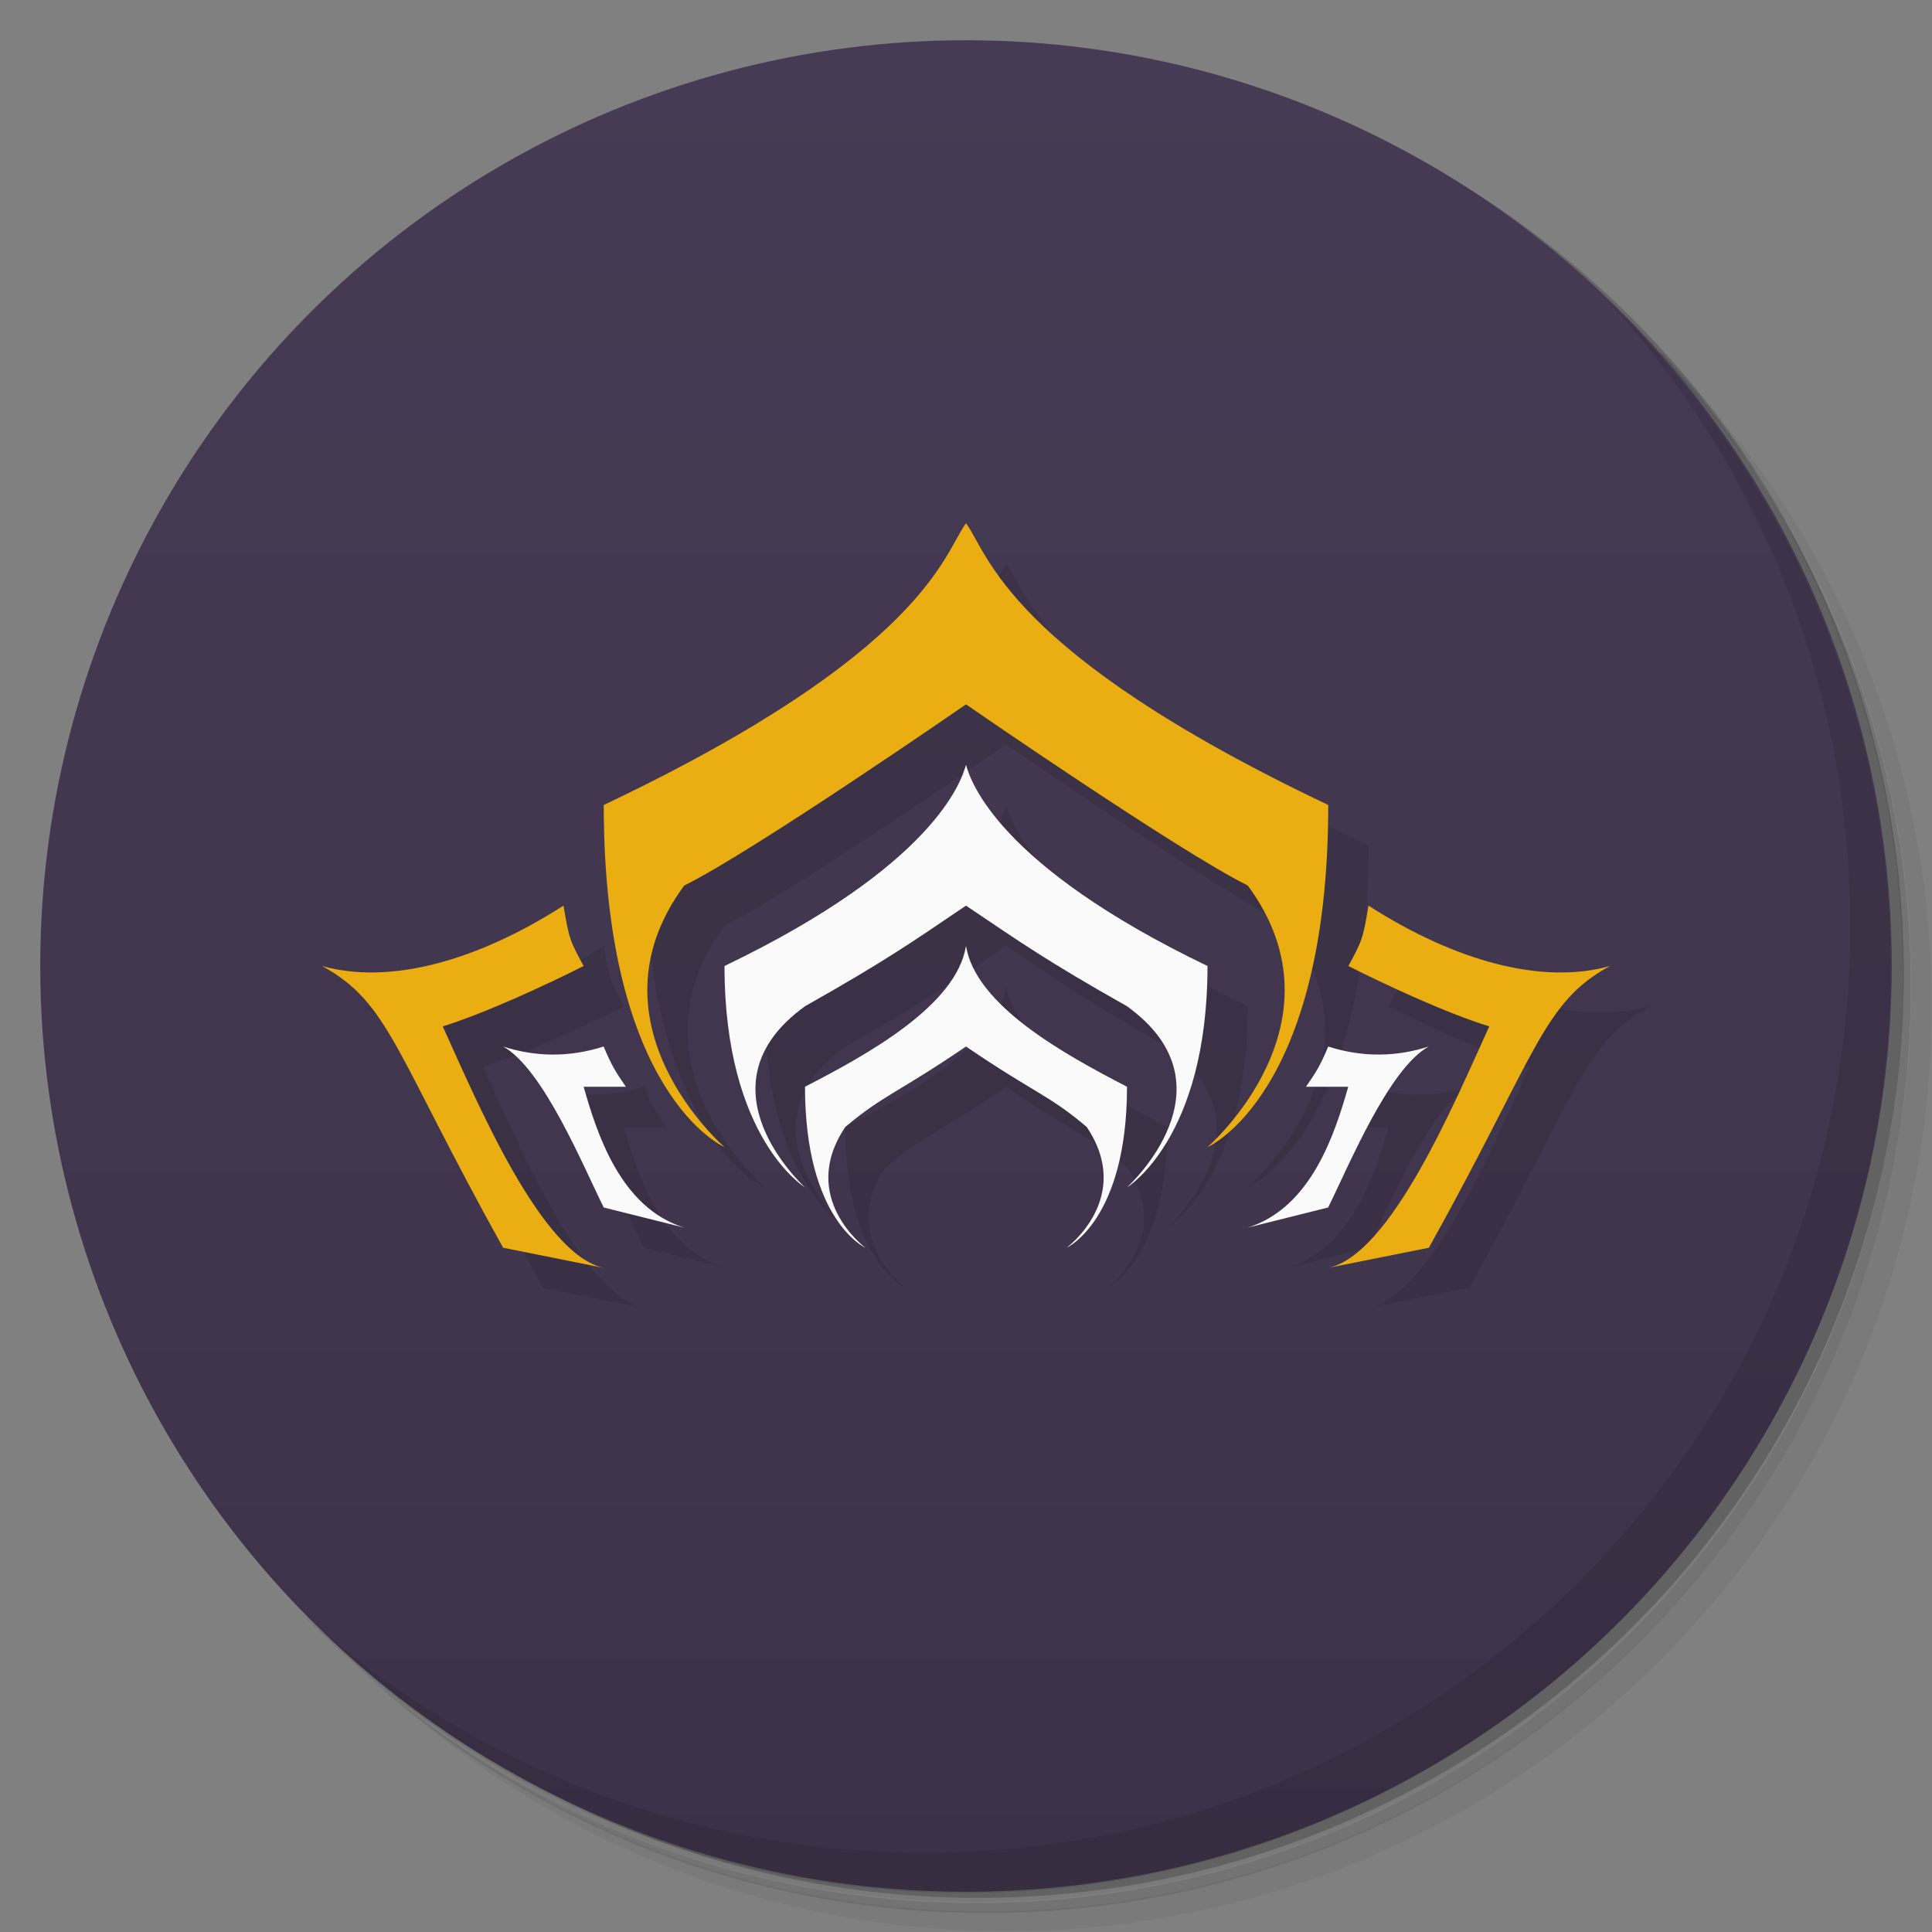 <svg version="1.1" viewBox="0 0 48 48" xmlns="http://www.w3.org/2000/svg">
 <rect x="0" y="0" width="48" height="48" fill="#808080" stroke="none"/>
 <defs>
  <linearGradient id="bg" x2="0" y1="1" y2="47" gradientUnits="userSpaceOnUse">
   <stop style="stop-color:#463b54" offset="0"/>
   <stop style="stop-color:#3c3248" offset="1"/>
  </linearGradient>
 </defs>
 <path d="m36.3 5c5.86 4.06 9.69 10.8 9.69 18.5 0 12.4-10.1 22.5-22.5 22.5-7.67 0-14.4-3.83-18.5-9.69 1.04 1.82 2.31 3.5 3.78 4.97 4.08 3.71 9.51 5.97 15.5 5.97 12.7 0 23-10.3 23-23 0-5.95-2.26-11.4-5.97-15.5-1.47-1.48-3.15-2.74-4.97-3.78zm4.97 3.78c3.85 4.11 6.22 9.64 6.22 15.7 0 12.7-10.3 23-23 23-6.08 0-11.6-2.36-15.7-6.22 4.16 4.14 9.88 6.72 16.2 6.72 12.7 0 23-10.3 23-23 0-6.34-2.58-12.1-6.72-16.2z" style="opacity:.05"/>
 <path d="m41.3 8.78c3.71 4.08 5.97 9.51 5.97 15.5 0 12.7-10.3 23-23 23-5.95 0-11.4-2.26-15.5-5.97 4.11 3.85 9.64 6.22 15.7 6.22 12.7 0 23-10.3 23-23 0-6.08-2.36-11.6-6.22-15.7z" style="opacity:.1"/>
 <path d="m31.2 2.38c8.62 3.15 14.8 11.4 14.8 21.1 0 12.4-10.1 22.5-22.5 22.5-9.71 0-18-6.14-21.1-14.8a23 23 0 0 0 44.9-7 23 23 0 0 0-16-21.9z" style="opacity:.2"/>
 <circle cx="24" cy="24" r="23" style="fill:url(#bg)"/>
 <path d="m40 7.53c3.71 4.08 5.97 9.51 5.97 15.5 0 12.7-10.3 23-23 23-5.95 0-11.4-2.26-15.5-5.97 4.18 4.29 10 6.97 16.5 6.97 12.7 0 23-10.3 23-23 0-6.46-2.68-12.3-6.97-16.5z" style="opacity:.1"/>
 <path d="m25 14c-0.555 0.748-1 3.2-9 7 0 7.21 3 8.5 3 8.5s-3.54-3.06-1-6.5c1.7-0.835 7-4.5 7-4.5s5.3 3.66 7 4.5c2.54 3.44-1 6.5-1 6.5s3-1.29 3-8.5c-8-3.8-8.44-6.25-9-7zm0 6c-0.111 0.401-0.776 2.49-6 5 0 4.29 2 5.5 2 5.5s-2.77-2.5 0-4.5c2-1.13 2.61-1.56 4-2.5 1.39 0.936 2 1.37 4 2.5 2.77 2 0 4.5 0 4.5s2-1.21 2-5.5c-5.22-2.51-5.89-4.6-6-5zm-10 3.5c-2.17 1.39-4.33 1.97-6 1.5 1.68 0.914 1.81 2.17 4.5 7l2.5 0.5c-1.55-0.335-3.12-4.06-4-6 1.07-0.333 2.59-1.04 3.5-1.5-0.339-0.621-0.365-0.686-0.5-1.5zm20 0c-0.135 0.814-0.161 0.879-0.5 1.5 0.912 0.462 2.43 1.17 3.5 1.5-0.881 1.94-2.45 5.67-4 6l2.5-0.5c2.69-4.83 2.82-6.09 4.5-7-1.67 0.47-3.83-0.107-6-1.5zm-10 1c-0.236 1.48-2.43 2.69-4 3.5 0 3.32 1.5 4 1.5 4s-1.68-1.24-0.5-3c0.943-0.795 1.3-0.841 3-2 1.7 1.16 2.06 1.2 3 2 1.18 1.76-0.5 3-0.5 3s1.5-0.676 1.5-4c-1.57-0.813-3.76-2.02-4-3.5zm-11.5 2.5c1 0.553 2 3 2.5 4l2 0.5c-1.6-0.496-2.18-2.38-2.5-3.5h1.05c-0.258-0.373-0.353-0.525-0.553-1-0.871 0.281-1.72 0.253-2.5 0zm20.5 0c-0.2 0.475-0.295 0.627-0.553 1h1.05c-0.322 1.12-0.901 3-2.5 3.5l2-0.5c0.499-1 1.5-3.45 2.5-4-0.782 0.253-1.63 0.281-2.5 0z" style="opacity:.1"/>
 <path d="m24 13c-0.555 0.748-1 3.2-9 7 0 7.21 3 8.5 3 8.5s-3.54-3.06-1-6.5c1.7-0.835 7-4.5 7-4.5s5.3 3.66 7 4.5c2.54 3.44-1 6.5-1 6.5s3-1.29 3-8.5c-8-3.8-8.44-6.25-9-7zm-10 9.5c-2.17 1.39-4.33 1.97-6 1.5 1.68 0.914 1.81 2.17 4.5 7l2.5 0.5c-1.55-0.335-3.12-4.06-4-6 1.07-0.333 2.59-1.04 3.5-1.5-0.339-0.621-0.365-0.686-0.5-1.5zm20 0c-0.135 0.814-0.161 0.879-0.5 1.5 0.912 0.462 2.43 1.17 3.5 1.5-0.881 1.94-2.45 5.67-4 6l2.5-0.5c2.69-4.83 2.82-6.09 4.5-7-1.67 0.47-3.83-0.107-6-1.5z" style="fill:#eaae12"/>
 <path d="m24 19c-0.111 0.401-0.776 2.49-6 5 0 4.29 2 5.5 2 5.5s-2.77-2.5 0-4.5c2-1.13 2.61-1.56 4-2.5 1.39 0.936 2 1.37 4 2.5 2.77 2 0 4.5 0 4.5s2-1.21 2-5.5c-5.22-2.51-5.89-4.6-6-5zm0 4.5c-0.236 1.48-2.43 2.69-4 3.5 0 3.32 1.5 4 1.5 4s-1.68-1.24-0.5-3c0.943-0.795 1.3-0.841 3-2 1.7 1.16 2.06 1.2 3 2 1.18 1.76-0.5 3-0.5 3s1.5-0.676 1.5-4c-1.57-0.813-3.76-2.02-4-3.5zm-11.5 2.5c1 0.553 2 3 2.5 4l2 0.5c-1.6-0.496-2.18-2.38-2.5-3.5h1.05c-0.258-0.373-0.353-0.525-0.553-1-0.871 0.281-1.72 0.253-2.5 0zm20.5 0c-0.2 0.475-0.295 0.627-0.553 1h1.05c-0.322 1.12-0.901 3-2.5 3.5l2-0.5c0.499-1 1.5-3.45 2.5-4-0.782 0.253-1.63 0.281-2.5 0z" style="fill:#fafafa"/>
</svg>
